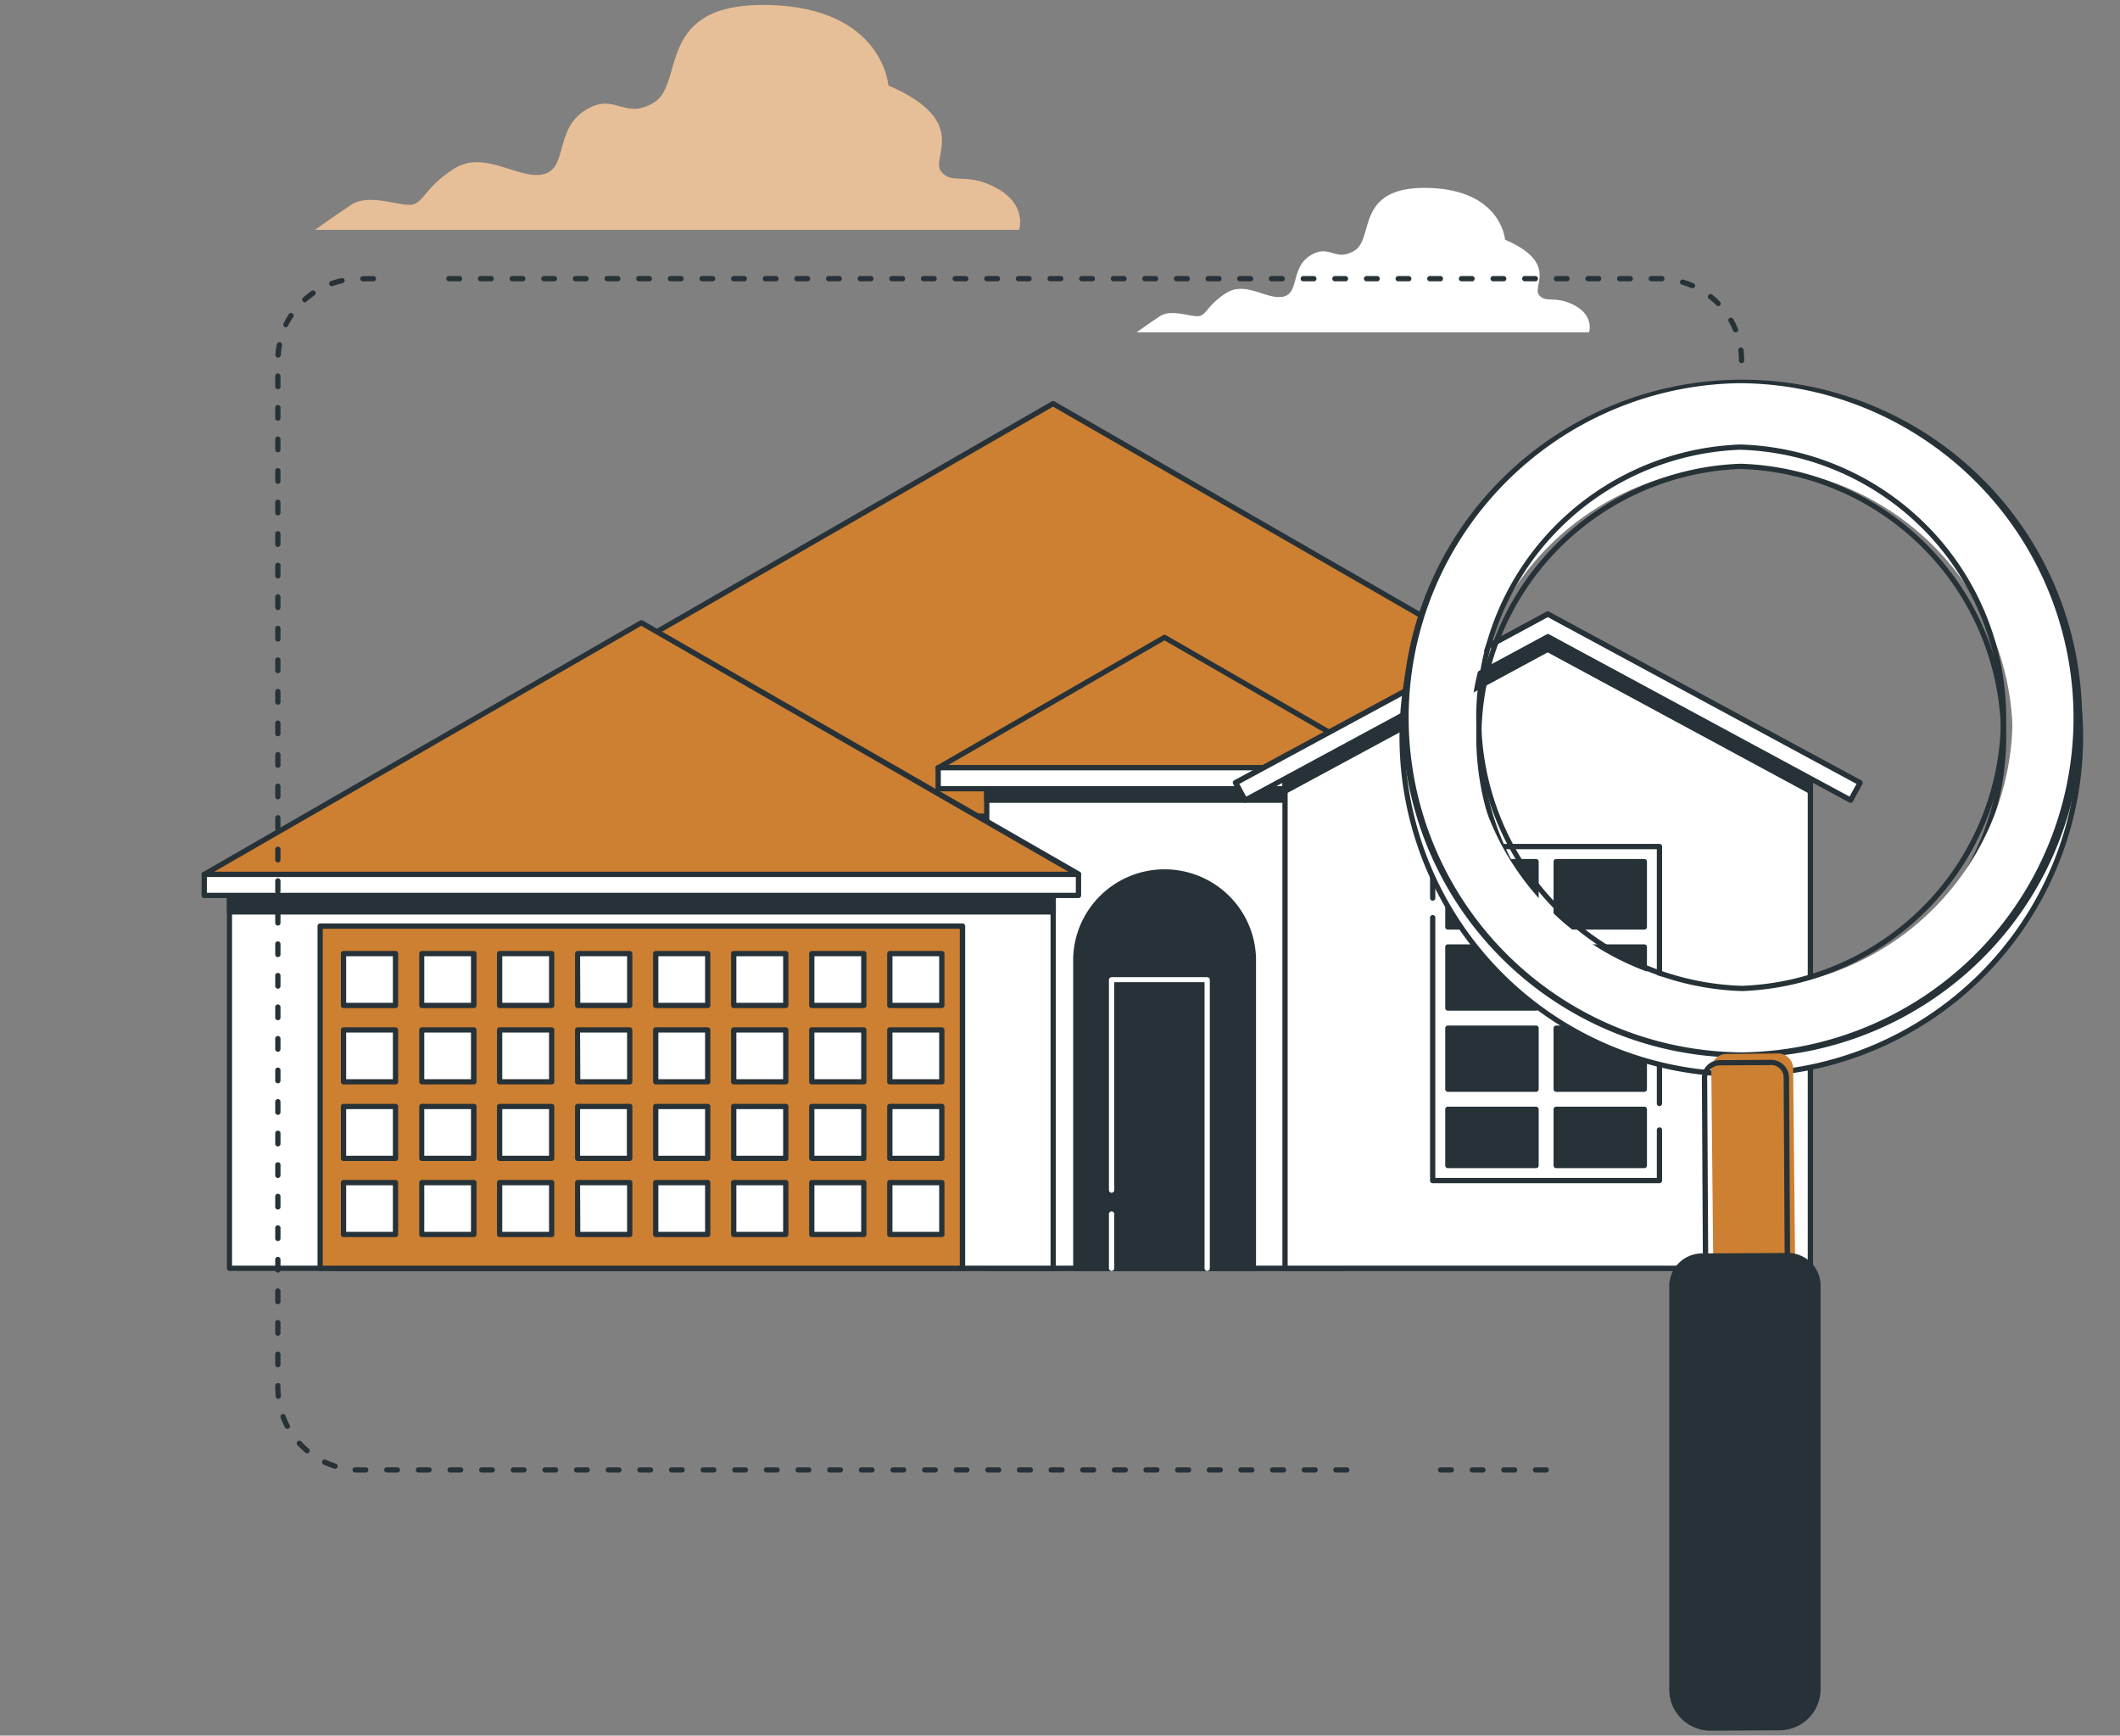 <svg width="215" height="176" fill="none" xmlns="http://www.w3.org/2000/svg"><rect width="100%" height="100%" fill="#808080" stroke="none"/><path d="M101.082 19.08c-3.102-1.69-4.514-.282-5.642-1.69-1.129-1.408 3.102-5.066-5.349-8.724 0 0-.561-7.876-12.135-8.159-11.574-.282-8.477 7.908-11.584 9.855-3.108 1.946-3.953-1.125-7.055.842-3.102 1.968-1.695 5.909-4.236 6.474-2.54.565-5.925-2.533-9.033-.565-3.107 1.967-3.102 3.663-4.514 3.663-1.412 0-4.236-1.13-5.926 0-1.69 1.13-3.668 2.533-3.668 2.533h71.41s.845-2.533-2.268-4.229Z" fill="#CD7F32"/><path opacity=".5" d="M101.082 19.08c-3.102-1.69-4.514-.282-5.642-1.69-1.129-1.408 3.102-5.066-5.349-8.724 0 0-.561-7.876-12.135-8.159-11.574-.282-8.477 7.908-11.584 9.855-3.108 1.946-3.953-1.125-7.055.842-3.102 1.968-1.695 5.909-4.236 6.474-2.54.565-5.925-2.533-9.033-.565-3.107 1.967-3.102 3.663-4.514 3.663-1.412 0-4.236-1.13-5.926 0-1.69 1.13-3.668 2.533-3.668 2.533h71.41s.845-2.533-2.268-4.229Z" fill="#fff"/><path d="M159.704 30.977c-1.995-1.066-2.904-.181-3.626-1.066s1.995-3.258-3.444-5.605c0 0-.364-5.066-7.798-5.247-7.434-.181-5.439 5.066-7.434 6.33-1.995 1.264-2.541-.726-4.535.533-1.995 1.258-1.07 3.797-2.723 4.16-1.652.362-3.808-1.632-5.797-.363-1.99 1.269-1.995 2.346-2.904 2.346-.91 0-2.723-.72-3.808 0a94.118 94.118 0 0 0-2.359 1.632h45.878s.545-1.637-1.45-2.72ZM179.466 82.762H33.742v45.849h145.724v-45.85Z" fill="#fff"/><path d="M179.466 128.878H33.742a.269.269 0 0 1-.268-.267v-45.86a.266.266 0 0 1 .268-.267h145.724a.267.267 0 0 1 .268.267v45.86a.268.268 0 0 1-.268.267Zm-145.473-.534H179.2V83.018H34.009l-.016 45.326Z" fill="#263238"/><path d="M106.799 40.928 34.127 82.762h145.339l-72.667-41.834Z" fill="#CD7F32"/><path d="M179.466 83.028H34.126a.268.268 0 0 1-.244-.367.267.267 0 0 1 .111-.129L106.665 40.7a.27.27 0 0 1 .268 0L179.6 82.538a.26.26 0 0 1 .03.439.27.27 0 0 1-.164.051Zm-144.34-.533h143.335l-71.667-41.258-71.667 41.258Z" fill="#263238"/><path d="M136.134 79.034h-36.063v49.577h36.063V79.034Z" fill="#fff"/><path d="M136.135 128.877h-36.064a.267.267 0 0 1-.267-.266V79.018a.266.266 0 0 1 .267-.266h36.064a.273.273 0 0 1 .267.266v49.593a.265.265 0 0 1-.267.266Zm-35.796-.533h35.507v-49.06h-35.507v49.06Z" fill="#263238"/><path d="M136.134 79.034h-36.063v2.106h36.063v-2.106Z" fill="#263238"/><path d="M136.135 81.412h-36.064a.268.268 0 0 1-.267-.266v-2.133a.266.266 0 0 1 .267-.267h36.064a.273.273 0 0 1 .267.267v2.133a.273.273 0 0 1-.267.267Zm-35.796-.533h35.507v-1.6h-35.507v1.6ZM127.106 128.611h-18.002V97.623a8.947 8.947 0 0 1 .684-3.436 8.986 8.986 0 0 1 4.871-4.86 9.03 9.03 0 0 1 9.815 1.947 8.967 8.967 0 0 1 2.638 6.35l-.006 30.987Z" fill="#263238"/><path d="M127.106 128.877h-18.002a.267.267 0 0 1-.267-.266V97.624a9.227 9.227 0 0 1 2.635-6.682 9.276 9.276 0 0 1 6.636-2.787 9.297 9.297 0 0 1 6.636 2.787 9.232 9.232 0 0 1 2.635 6.682v30.987a.264.264 0 0 1-.08.19.264.264 0 0 1-.193.076Zm-17.74-.533h17.473v-30.72a8.69 8.69 0 0 0-2.481-6.3 8.74 8.74 0 0 0-6.255-2.63 8.767 8.767 0 0 0-6.256 2.63 8.71 8.71 0 0 0-2.481 6.3v30.72Z" fill="#263238"/><path d="M106.81 90.793H23.28v37.818h83.53V90.793Z" fill="#fff"/><path d="M106.81 128.878H23.28a.268.268 0 0 1-.267-.267V90.793a.266.266 0 0 1 .267-.267h83.53a.267.267 0 0 1 .267.267v37.818a.268.268 0 0 1-.267.267Zm-83.278-.534h83.01V91.07h-83.01v37.274Z" fill="#263238"/><path d="M106.81 90.793H23.28v1.685h83.53v-1.685Z" fill="#263238"/><path d="M106.81 92.744H23.28a.268.268 0 0 1-.267-.266v-1.685a.266.266 0 0 1 .267-.267h83.53a.267.267 0 0 1 .267.267v1.685a.266.266 0 0 1-.267.266Zm-83.278-.533h83.01V91.07h-83.01v1.141Z" fill="#263238"/><path d="M97.616 93.912H32.47v34.699h65.147V93.912Z" fill="#CD7F32"/><path d="M97.616 128.877H32.469a.268.268 0 0 1-.268-.266v-34.7a.266.266 0 0 1 .268-.266h65.147a.268.268 0 0 1 .267.267v34.699a.266.266 0 0 1-.267.266Zm-64.88-.533h64.602V94.179H32.736v34.165Z" fill="#263238"/><path d="M65.045 63.122 20.713 88.644h88.664L65.045 63.122Z" fill="#CD7F32"/><path d="M109.377 88.937H20.713a.268.268 0 0 1-.245-.367.267.267 0 0 1 .112-.13l44.332-25.52a.268.268 0 0 1 .267 0l44.332 25.483a.267.267 0 0 1-.134.496v.038Zm-87.663-.534h86.642L65.035 63.458 21.713 88.403Z" fill="#263238"/><path d="M109.372 88.643H20.713v2.15h88.659v-2.15Z" fill="#fff"/><path d="M109.377 91.07H20.713a.268.268 0 0 1-.267-.267V88.67a.267.267 0 0 1 .267-.267h88.664a.267.267 0 0 1 .267.267v2.133a.266.266 0 0 1-.267.267Zm-88.396-.533h88.123v-1.6H20.981v1.6Z" fill="#263238"/><path d="M118.1 64.647 95.145 77.861h45.915L118.1 64.647Z" fill="#CD7F32"/><path d="M141.06 78.128H95.145a.268.268 0 0 1-.262-.198.26.26 0 0 1 .128-.298l22.955-13.225a.296.296 0 0 1 .268 0l22.96 13.225a.267.267 0 0 1-.134.496Zm-44.925-.534h43.92L118.1 64.94 96.135 77.594Z" fill="#263238"/><path d="M141.06 77.861H95.145v2.122h45.915v-2.122Z" fill="#fff"/><path d="M141.06 80.25H95.145a.268.268 0 0 1-.267-.267V77.85a.267.267 0 0 1 .267-.266h45.915a.267.267 0 0 1 .267.266v2.133a.266.266 0 0 1-.267.267Zm-45.648-.533h45.381v-1.6h-45.38v1.6Z" fill="#263238"/><path d="M40.117 96.7h-5.274v5.259h5.274v-5.258Z" fill="#fff"/><path d="M40.112 102.225h-5.274a.268.268 0 0 1-.267-.266v-5.258a.266.266 0 0 1 .267-.267h5.274a.268.268 0 0 1 .267.267v5.258a.268.268 0 0 1-.267.266Zm-5.006-.533h4.738v-4.724h-4.738v4.724Z" fill="#263238"/><path d="M48.032 96.7H42.76v5.259h5.273v-5.258Z" fill="#fff"/><path d="M48.032 102.225h-5.246a.268.268 0 0 1-.268-.266v-5.258a.266.266 0 0 1 .267-.267h5.274a.268.268 0 0 1 .267.267v5.258a.263.263 0 0 1-.087.198.247.247 0 0 1-.096.056c-.036.012-.074.016-.11.012Zm-5.006-.533h4.739v-4.724h-4.739v4.724Z" fill="#263238"/><path d="M55.942 96.7H50.67v5.259h5.273v-5.258Z" fill="#fff"/><path d="M55.948 102.225h-5.279a.268.268 0 0 1-.267-.266v-5.258a.266.266 0 0 1 .267-.267h5.279a.268.268 0 0 1 .267.267v5.258a.265.265 0 0 1-.267.266Zm-5.012-.533h4.744v-4.724h-4.744v4.724Z" fill="#263238"/><path d="M63.858 96.7h-5.274v5.259h5.274v-5.258Z" fill="#fff"/><path d="M63.863 102.225h-5.278a.268.268 0 0 1-.268-.266v-5.258a.266.266 0 0 1 .268-.267h5.278a.268.268 0 0 1 .268.267v5.258a.265.265 0 0 1-.268.266Zm-5.011-.533h4.744v-4.724H58.83l.021 4.724Z" fill="#263238"/><path d="M71.773 96.7H66.5v5.259h5.273v-5.258Z" fill="#fff"/><path d="M71.773 102.225H66.5a.268.268 0 0 1-.268-.266v-5.258a.266.266 0 0 1 .268-.267h5.273a.268.268 0 0 1 .267.267v5.258a.265.265 0 0 1-.267.266Zm-5.006-.533h4.739v-4.724h-4.739v4.724Z" fill="#263238"/><path d="M79.683 96.7H74.41v5.259h5.273v-5.258Z" fill="#fff"/><path d="M79.689 102.225h-5.28a.267.267 0 0 1-.267-.266v-5.258a.266.266 0 0 1 .268-.267h5.279a.268.268 0 0 1 .267.267v5.258a.265.265 0 0 1-.267.266Zm-5.012-.533h4.744v-4.724h-4.744v4.724Z" fill="#263238"/><path d="M87.599 96.7h-5.274v5.259H87.6v-5.258Z" fill="#fff"/><path d="M87.604 102.225h-5.279a.268.268 0 0 1-.267-.266v-5.258a.266.266 0 0 1 .267-.267h5.279a.268.268 0 0 1 .267.267v5.258a.268.268 0 0 1-.267.266Zm-5.011-.533h4.744v-4.724h-4.744v4.724Z" fill="#263238"/><path d="M95.514 96.7h-5.273v5.259h5.273v-5.258Z" fill="#fff"/><path d="M95.514 102.225h-5.273a.268.268 0 0 1-.268-.266v-5.258a.266.266 0 0 1 .268-.267h5.273a.268.268 0 0 1 .267.267v5.258a.263.263 0 0 1-.165.246.257.257 0 0 1-.102.02Zm-5.006-.533h4.739v-4.724h-4.739v4.724Z" fill="#263238"/><path d="M40.117 104.444h-5.274v5.258h5.274v-5.258Z" fill="#fff"/><path d="M40.112 109.968h-5.274a.268.268 0 0 1-.267-.266v-5.258a.267.267 0 0 1 .267-.267h5.274a.268.268 0 0 1 .267.267v5.258a.266.266 0 0 1-.267.266Zm-5.006-.533h4.738v-4.725h-4.738v4.725Z" fill="#263238"/><path d="M48.032 104.444H42.76v5.258h5.273v-5.258Z" fill="#fff"/><path d="M48.032 109.968h-5.246a.268.268 0 0 1-.268-.266v-5.258a.267.267 0 0 1 .267-.267h5.274a.268.268 0 0 1 .267.267v5.258a.263.263 0 0 1-.087.198.275.275 0 0 1-.096.056c-.036.012-.074.016-.11.012Zm-5.006-.533h4.739v-4.725h-4.739v4.725Z" fill="#263238"/><path d="M55.942 104.444H50.67v5.258h5.273v-5.258Z" fill="#fff"/><path d="M55.948 109.968h-5.279a.268.268 0 0 1-.267-.266v-5.258a.267.267 0 0 1 .267-.267h5.279a.268.268 0 0 1 .267.267v5.258a.266.266 0 0 1-.267.266Zm-5.012-.533h4.744v-4.725h-4.744v4.725Z" fill="#263238"/><path d="M63.858 104.444h-5.274v5.258h5.274v-5.258Z" fill="#fff"/><path d="M63.863 109.968h-5.278a.268.268 0 0 1-.268-.266v-5.258a.267.267 0 0 1 .268-.267h5.278a.268.268 0 0 1 .268.267v5.258a.266.266 0 0 1-.268.266Zm-5.011-.533h4.744v-4.725H58.83l.021 4.725Z" fill="#263238"/><path d="M71.773 104.444H66.5v5.258h5.273v-5.258Z" fill="#fff"/><path d="M71.773 109.968H66.5a.268.268 0 0 1-.268-.266v-5.258a.267.267 0 0 1 .268-.267h5.273a.268.268 0 0 1 .267.267v5.258a.266.266 0 0 1-.267.266Zm-5.006-.533h4.739v-4.725h-4.739v4.725Z" fill="#263238"/><path d="M79.683 104.444H74.41v5.258h5.273v-5.258Z" fill="#fff"/><path d="M79.689 109.968h-5.28a.267.267 0 0 1-.267-.266v-5.258a.267.267 0 0 1 .268-.267h5.279a.268.268 0 0 1 .267.267v5.258a.266.266 0 0 1-.267.266Zm-5.012-.533h4.744v-4.725h-4.744v4.725Z" fill="#263238"/><path d="M87.599 104.444h-5.274v5.258H87.6v-5.258Z" fill="#fff"/><path d="M87.604 109.968h-5.279a.268.268 0 0 1-.267-.266v-5.258a.267.267 0 0 1 .267-.267h5.279a.268.268 0 0 1 .267.267v5.258a.266.266 0 0 1-.267.266Zm-5.011-.533h4.744v-4.725h-4.744v4.725Z" fill="#263238"/><path d="M95.514 104.444h-5.273v5.258h5.273v-5.258Z" fill="#fff"/><path d="M95.514 109.968h-5.273a.268.268 0 0 1-.268-.266v-5.258a.267.267 0 0 1 .268-.267h5.273a.267.267 0 0 1 .267.267v5.258a.267.267 0 0 1-.267.266Zm-5.006-.533h4.739v-4.725h-4.739v4.725Z" fill="#263238"/><path d="M40.117 112.181h-5.274v5.258h5.274v-5.258Z" fill="#fff"/><path d="M40.112 117.732h-5.274a.268.268 0 0 1-.267-.266v-5.263a.267.267 0 0 1 .267-.267h5.274a.268.268 0 0 1 .267.267v5.263a.266.266 0 0 1-.267.266Zm-5.006-.533h4.738v-4.73h-4.738v4.73Z" fill="#263238"/><path d="M48.032 112.181H42.76v5.258h5.273v-5.258Z" fill="#fff"/><path d="M48.032 117.732h-5.246a.268.268 0 0 1-.268-.266v-5.263a.267.267 0 0 1 .267-.267h5.274a.268.268 0 0 1 .267.267v5.263a.263.263 0 0 1-.087.198.247.247 0 0 1-.096.056c-.036.012-.074.016-.11.012Zm-5.006-.533h4.739v-4.73h-4.739v4.73Z" fill="#263238"/><path d="M55.942 112.181H50.67v5.258h5.273v-5.258Z" fill="#fff"/><path d="M55.948 117.732h-5.279a.273.273 0 0 1-.267-.266v-5.263a.267.267 0 0 1 .267-.267h5.279a.268.268 0 0 1 .267.267v5.263a.266.266 0 0 1-.267.266Zm-5.012-.533h4.744v-4.73h-4.744v4.73Z" fill="#263238"/><path d="M63.858 112.181h-5.274v5.258h5.274v-5.258Z" fill="#fff"/><path d="M63.863 117.732h-5.278a.268.268 0 0 1-.268-.266v-5.263a.267.267 0 0 1 .268-.267h5.278a.268.268 0 0 1 .268.267v5.263a.273.273 0 0 1-.268.266Zm-5.032-.533h4.743v-4.73h-4.743v4.73Z" fill="#263238"/><path d="M71.773 112.181H66.5v5.258h5.273v-5.258Z" fill="#fff"/><path d="M71.773 117.732H66.5a.268.268 0 0 1-.268-.266v-5.263a.267.267 0 0 1 .268-.267h5.273a.268.268 0 0 1 .267.267v5.263a.266.266 0 0 1-.267.266Zm-5.006-.533h4.739v-4.73h-4.739v4.73Z" fill="#263238"/><path d="M79.683 112.181H74.41v5.258h5.273v-5.258Z" fill="#fff"/><path d="M79.689 117.732h-5.28a.273.273 0 0 1-.267-.266v-5.263a.267.267 0 0 1 .268-.267h5.279a.268.268 0 0 1 .267.267v5.263a.266.266 0 0 1-.267.266Zm-5.012-.533h4.744v-4.73h-4.744v4.73Z" fill="#263238"/><path d="M87.599 112.181h-5.274v5.258H87.6v-5.258Z" fill="#fff"/><path d="M87.604 117.732h-5.279a.273.273 0 0 1-.267-.266v-5.263a.267.267 0 0 1 .267-.267h5.279a.268.268 0 0 1 .267.267v5.263a.272.272 0 0 1-.267.266Zm-5.011-.533h4.744v-4.73h-4.744v4.73Z" fill="#263238"/><path d="M95.514 112.181h-5.273v5.258h5.273v-5.258Z" fill="#fff"/><path d="M95.514 117.732h-5.273a.268.268 0 0 1-.268-.266v-5.263a.267.267 0 0 1 .268-.267h5.273a.267.267 0 0 1 .267.267v5.263a.267.267 0 0 1-.267.266Zm-5.006-.533h4.739v-4.73h-4.739v4.73Z" fill="#263238"/><path d="M40.117 119.924h-5.274v5.258h5.274v-5.258Z" fill="#fff"/><path d="M40.112 125.449h-5.274a.268.268 0 0 1-.267-.267v-5.258a.269.269 0 0 1 .267-.267h5.274a.269.269 0 0 1 .267.267v5.274a.267.267 0 0 1-.267.251Zm-5.006-.534h4.738v-4.724h-4.738v4.724Z" fill="#263238"/><path d="M48.032 119.924H42.76v5.258h5.273v-5.258Z" fill="#fff"/><path d="M48.032 125.449h-5.246a.268.268 0 0 1-.268-.267v-5.258a.269.269 0 0 1 .267-.267h5.274a.269.269 0 0 1 .267.267v5.274a.272.272 0 0 1-.093.188.28.28 0 0 1-.094.052c-.035.011-.07.014-.107.011Zm-5.006-.534h4.739v-4.724h-4.739v4.724Z" fill="#263238"/><path d="M55.942 119.924H50.67v5.258h5.273v-5.258Z" fill="#fff"/><path d="M55.948 125.449h-5.279a.268.268 0 0 1-.267-.267v-5.258a.269.269 0 0 1 .267-.267h5.279a.269.269 0 0 1 .267.267v5.274a.267.267 0 0 1-.267.251Zm-5.012-.534h4.744v-4.724h-4.744v4.724Z" fill="#263238"/><path d="M63.858 119.924h-5.274v5.258h5.274v-5.258Z" fill="#fff"/><path d="M63.863 125.449h-5.278a.268.268 0 0 1-.268-.267v-5.258a.268.268 0 0 1 .267-.267h5.28a.269.269 0 0 1 .267.267v5.274a.267.267 0 0 1-.267.251Zm-5.011-.534h4.744v-4.724H58.83l.021 4.724Z" fill="#263238"/><path d="M71.773 119.924H66.5v5.258h5.273v-5.258Z" fill="#fff"/><path d="M71.773 125.449H66.5a.268.268 0 0 1-.268-.267v-5.258a.269.269 0 0 1 .267-.267h5.274a.269.269 0 0 1 .267.267v5.274a.267.267 0 0 1-.267.251Zm-5.006-.534h4.739v-4.724h-4.739v4.724Z" fill="#263238"/><path d="M79.683 119.924H74.41v5.258h5.273v-5.258Z" fill="#fff"/><path d="M79.689 125.449h-5.28a.267.267 0 0 1-.267-.267v-5.258a.268.268 0 0 1 .267-.267h5.28a.269.269 0 0 1 .267.267v5.274a.267.267 0 0 1-.267.251Zm-5.012-.534h4.744v-4.724h-4.744v4.724Z" fill="#263238"/><path d="M87.599 119.924h-5.274v5.258H87.6v-5.258Z" fill="#fff"/><path d="M87.604 125.449h-5.279a.268.268 0 0 1-.267-.267v-5.258a.269.269 0 0 1 .267-.267h5.279a.269.269 0 0 1 .267.267v5.274a.267.267 0 0 1-.267.251Zm-5.011-.534h4.744v-4.724h-4.744v4.724Z" fill="#263238"/><path d="M95.514 119.924h-5.273v5.258h5.273v-5.258Z" fill="#fff"/><path d="M95.514 125.449h-5.273a.268.268 0 0 1-.268-.267v-5.258a.268.268 0 0 1 .267-.267h5.274a.268.268 0 0 1 .267.267v5.274a.267.267 0 0 1-.267.251Zm-5.006-.534h4.739v-4.724h-4.739v4.724Z" fill="#263238"/><path d="M112.73 128.878a.268.268 0 0 1-.267-.267v-5.503a.267.267 0 1 1 .535 0v5.503a.268.268 0 0 1-.268.267Z" fill="#fff"/><path d="M122.427 128.611V99.33h-9.697v21.351" fill="#263238"/><path d="M122.427 128.878a.268.268 0 0 1-.268-.267v-29.01h-9.161v21.086a.267.267 0 0 1-.535 0v-21.33a.273.273 0 0 1 .267-.267h9.697a.273.273 0 0 1 .267.267v29.254a.268.268 0 0 1-.267.267ZM183.6 128.611h-53.279V79.034l26.64-14.387L183.6 79.034v49.577Z" fill="#fff"/><path d="M183.6 128.877h-53.279a.267.267 0 0 1-.268-.266V79.018a.282.282 0 0 1 .038-.136.278.278 0 0 1 .102-.099l26.639-14.397a.277.277 0 0 1 .257 0l26.64 14.398a.275.275 0 0 1 .139.234v49.593a.267.267 0 0 1-.268.266Zm-53.012-.533h52.745v-49.15L156.961 64.94l-26.373 14.243v49.161Z" fill="#263238"/><path d="m187.67 81.146-30.709-16.59-30.71 16.59-.958-1.76 31.668-17.107 31.667 17.107-.958 1.76Z" fill="#fff"/><path d="M187.67 81.412a.25.25 0 0 1-.123-.032l-30.586-16.53-30.587 16.53a.295.295 0 0 1-.359-.133l-.957-1.754a.25.25 0 0 1-.031-.1.26.26 0 0 1 .058-.196.263.263 0 0 1 .08-.067l31.667-17.107a.277.277 0 0 1 .257 0l31.667 17.107a.273.273 0 0 1 .128.16.264.264 0 0 1 0 .203l-.957 1.754a.267.267 0 0 1-.257.165ZM156.961 64.29c.044 0 .088.011.128.032l30.485 16.461.701-1.29-31.304-16.91-31.287 16.91.7 1.29 30.486-16.461a.28.28 0 0 1 .091-.032Z" fill="#263238"/><path d="M130.321 79.034v1.205l26.64-14.387L183.6 80.24v-1.205l-26.639-14.387-26.64 14.387Z" fill="#263238"/><path d="M183.6 80.506a.278.278 0 0 1-.128-.032L156.96 66.156l-26.511 14.318a.258.258 0 0 1-.262 0 .26.26 0 0 1-.134-.23V79.04a.275.275 0 0 1 .139-.235l26.64-14.398a.276.276 0 0 1 .257 0l26.64 14.398a.282.282 0 0 1 .101.099.282.282 0 0 1 .038.136v1.205a.268.268 0 0 1-.129.23.254.254 0 0 1-.139.03Zm-26.64-14.931c.045 0 .089.011.129.032l26.244 14.174v-.598L156.96 64.94l-26.372 14.243v.598l26.244-14.174a.286.286 0 0 1 .128-.022v-.01Z" fill="#263238"/><path d="M145.307 91.075V85.85h22.987v26.05" fill="#fff"/><path d="M168.294 112.165a.267.267 0 0 1-.268-.266V86.116h-22.463v4.954a.266.266 0 1 1-.534 0v-5.226a.266.266 0 0 1 .267-.267h22.998a.266.266 0 0 1 .267.267v26.049a.263.263 0 0 1-.076.192.265.265 0 0 1-.191.08Z" fill="#263238"/><path d="M168.294 114.592v5.129h-22.987V93.064" fill="#fff"/><path d="M168.294 119.988h-22.998a.267.267 0 0 1-.267-.267V93.059a.266.266 0 1 1 .534 0v26.39h22.463v-4.863a.267.267 0 0 1 .268-.266.267.267 0 0 1 .267.266v5.13a.274.274 0 0 1-.267.272ZM166.764 96.03h-8.942v6.195h8.942v-6.196Z" fill="#263238"/><path d="M166.759 102.492h-8.937a.267.267 0 0 1-.268-.267v-6.196a.267.267 0 0 1 .268-.267h8.937a.267.267 0 0 1 .267.267v6.196a.267.267 0 0 1-.267.267Zm-8.67-.533h8.402v-5.663h-8.402v5.663ZM166.764 104.262h-8.942v6.197h8.942v-6.197Z" fill="#263238"/><path d="M166.759 110.72h-8.937a.267.267 0 0 1-.268-.267v-6.191a.267.267 0 0 1 .268-.266h8.937a.267.267 0 0 1 .267.266v6.191a.267.267 0 0 1-.267.267Zm-8.67-.533h8.402v-5.658h-8.402v5.658ZM166.764 87.374h-8.942v6.613h8.942v-6.613Z" fill="#263238"/><path d="M166.759 94.27h-8.937a.267.267 0 0 1-.268-.267v-6.629a.267.267 0 0 1 .268-.267h8.937a.266.266 0 0 1 .267.267v6.618a.27.27 0 0 1-.074.195.264.264 0 0 1-.089.061.263.263 0 0 1-.104.021Zm-8.67-.534h8.402v-6.095h-8.402v6.095ZM155.778 87.374h-8.942v6.613h8.942v-6.613Z" fill="#263238"/><path d="M155.779 94.27h-8.943a.267.267 0 0 1-.267-.267v-6.629a.266.266 0 0 1 .267-.266h8.943a.273.273 0 0 1 .267.266v6.618a.267.267 0 0 1-.076.194.278.278 0 0 1-.191.084Zm-8.675-.534h8.407v-6.095h-8.407v6.095ZM155.778 104.262h-8.942v6.197h8.942v-6.197Z" fill="#263238"/><path d="M155.779 110.72h-8.943a.267.267 0 0 1-.267-.267v-6.191a.267.267 0 0 1 .267-.266h8.943a.267.267 0 0 1 .267.266v6.191a.267.267 0 0 1-.267.267Zm-8.675-.533h8.407v-5.658h-8.407v5.658ZM155.778 96.03h-8.942v6.195h8.942v-6.196Z" fill="#263238"/><path d="M155.779 102.492h-8.943a.267.267 0 0 1-.267-.267v-6.196a.267.267 0 0 1 .267-.267h8.943a.267.267 0 0 1 .267.267v6.196a.267.267 0 0 1-.08.187.27.27 0 0 1-.187.08Zm-8.675-.533h8.407v-5.663h-8.407v5.663ZM166.764 112.49h-8.942v5.701h8.942v-5.701Z" fill="#263238"/><path d="M166.759 118.458h-8.937a.267.267 0 0 1-.268-.267v-5.7a.267.267 0 0 1 .268-.267h8.937a.267.267 0 0 1 .267.267v5.7a.267.267 0 0 1-.267.267Zm-8.67-.534h8.402v-5.167h-8.402v5.167ZM155.778 112.49h-8.942v5.701h8.942v-5.701Z" fill="#263238"/><path d="M155.779 118.458h-8.943a.267.267 0 0 1-.267-.267v-5.7a.267.267 0 0 1 .267-.267h8.943a.274.274 0 0 1 .267.267v5.7a.267.267 0 0 1-.267.267Zm-8.675-.534h8.407v-5.167h-8.407v5.167ZM156.795 149.328h-1.07a.269.269 0 0 1-.187-.08.267.267 0 0 1-.08-.187.267.267 0 0 1 .267-.266h1.07a.267.267 0 1 1 0 .533Zm-3.209 0h-1.07a.269.269 0 0 1-.187-.08.267.267 0 0 1-.08-.187.267.267 0 0 1 .267-.266h1.07a.267.267 0 1 1 0 .533Zm-3.209 0h-1.07a.269.269 0 0 1-.187-.08.267.267 0 0 1-.08-.187.267.267 0 0 1 .267-.266h1.07a.267.267 0 1 1 0 .533Zm-3.209 0h-1.07a.269.269 0 0 1-.187-.08.267.267 0 0 1-.08-.187.267.267 0 0 1 .267-.266h1.07a.267.267 0 1 1 0 .533ZM36.48 149.328h-.476a.273.273 0 0 1-.184-.089.273.273 0 0 1-.042-.296.263.263 0 0 1 .258-.148H37.09a.268.268 0 0 1 .267.266.267.267 0 0 1-.267.267h-.61Zm100.088 0h-1.07a.267.267 0 1 1 0-.533h1.07a.267.267 0 1 1 0 .533Zm-3.209 0h-1.07a.267.267 0 1 1 0-.533h1.07a.267.267 0 1 1 0 .533Zm-3.209 0h-1.07a.267.267 0 1 1 0-.533h1.07a.267.267 0 1 1 0 .533Zm-3.209 0h-1.07a.267.267 0 1 1 0-.533h1.07a.267.267 0 1 1 0 .533Zm-3.209 0h-1.07a.267.267 0 1 1 0-.533h1.07a.267.267 0 1 1 0 .533Zm-3.209 0h-1.07a.267.267 0 1 1 0-.533h1.07a.267.267 0 1 1 0 .533Zm-3.209 0h-1.07a.267.267 0 1 1 0-.533h1.07a.267.267 0 1 1 0 .533Zm-3.209 0h-1.07a.267.267 0 1 1 0-.533h1.07a.267.267 0 1 1 0 .533Zm-3.209 0h-1.07a.267.267 0 1 1 0-.533h1.07a.267.267 0 1 1 0 .533Zm-3.209 0h-1.07a.267.267 0 1 1 0-.533h1.07a.267.267 0 1 1 0 .533Zm-3.209 0h-1.07a.267.267 0 1 1 0-.533h1.07a.267.267 0 1 1 0 .533Zm-3.209 0h-1.07a.267.267 0 1 1 0-.533h1.07a.267.267 0 1 1 0 .533Zm-3.209 0h-1.07a.268.268 0 0 1-.267-.267.266.266 0 0 1 .267-.266h1.07a.267.267 0 0 1 .267.266.267.267 0 0 1-.267.267Zm-3.209 0h-1.07a.268.268 0 0 1-.267-.267.266.266 0 0 1 .267-.266h1.07a.268.268 0 0 1 .267.266.267.267 0 0 1-.267.267Zm-3.209 0h-1.07a.268.268 0 0 1-.267-.267.266.266 0 0 1 .267-.266h1.07a.268.268 0 0 1 .267.266.267.267 0 0 1-.267.267Zm-3.209 0h-1.07a.268.268 0 0 1-.267-.267.266.266 0 0 1 .267-.266h1.07a.267.267 0 0 1 .268.266.267.267 0 0 1-.268.267Zm-3.209 0h-1.07a.267.267 0 0 1-.267-.267.266.266 0 0 1 .267-.266h1.07a.268.268 0 0 1 .268.266.267.267 0 0 1-.268.267Zm-3.209 0h-1.07a.268.268 0 0 1-.267-.267.266.266 0 0 1 .268-.266h1.07a.268.268 0 0 1 .267.266.267.267 0 0 1-.268.267Zm-3.209 0h-1.07a.268.268 0 0 1-.267-.267.266.266 0 0 1 .268-.266h1.07a.268.268 0 0 1 .267.266.267.267 0 0 1-.268.267Zm-3.209 0h-1.07a.268.268 0 0 1-.267-.267.266.266 0 0 1 .268-.266h1.07a.268.268 0 0 1 .267.266.267.267 0 0 1-.268.267Zm-3.209 0h-1.07a.268.268 0 0 1-.267-.267.266.266 0 0 1 .268-.266h1.07a.268.268 0 0 1 .267.266.267.267 0 0 1-.268.267Zm-3.209 0h-1.07a.268.268 0 0 1-.267-.267.266.266 0 0 1 .268-.266h1.07a.268.268 0 0 1 .267.266.267.267 0 0 1-.268.267Zm-3.209 0H64.9a.268.268 0 0 1-.267-.267.266.266 0 0 1 .268-.266h1.07a.268.268 0 0 1 .267.266.267.267 0 0 1-.268.267Zm-3.209 0h-1.07a.268.268 0 0 1-.267-.267.266.266 0 0 1 .268-.266h1.07a.267.267 0 0 1 .267.266.267.267 0 0 1-.268.267Zm-3.209 0h-1.07a.268.268 0 0 1-.267-.267.266.266 0 0 1 .268-.266h1.07a.268.268 0 0 1 .267.266.267.267 0 0 1-.267.267Zm-3.209 0h-1.07a.268.268 0 0 1-.267-.267.266.266 0 0 1 .268-.266h1.07a.268.268 0 0 1 .267.266.267.267 0 0 1-.267.267Zm-3.208 0h-1.07a.268.268 0 0 1-.267-.267.266.266 0 0 1 .267-.266h1.07a.268.268 0 0 1 .267.266.267.267 0 0 1-.267.267Zm-3.21 0h-1.07a.267.267 0 0 1-.266-.267.266.266 0 0 1 .267-.266h1.07a.268.268 0 0 1 .267.266.267.267 0 0 1-.267.267Zm-3.208 0h-1.07a.268.268 0 0 1-.267-.267.266.266 0 0 1 .267-.266h1.07a.268.268 0 0 1 .267.266.267.267 0 0 1-.267.267Zm-3.21 0h-1.069a.268.268 0 0 1-.267-.267.266.266 0 0 1 .267-.266h1.07a.268.268 0 0 1 .267.266.267.267 0 0 1-.267.267Zm-3.208 0h-1.07a.268.268 0 0 1-.267-.267.266.266 0 0 1 .267-.266h1.07a.268.268 0 0 1 .267.266.267.267 0 0 1-.267.267Zm-6.375-.411a.181.181 0 0 1-.08 0 8.806 8.806 0 0 1-1.028-.405.271.271 0 0 1-.066-.442.266.266 0 0 1 .297-.043c.312.149.633.277.962.384a.27.27 0 1 1-.085.533v-.027Zm-2.782-1.546a.278.278 0 0 1-.176-.064 8.929 8.929 0 0 1-.792-.757.263.263 0 0 1-.084-.195.272.272 0 0 1 .085-.195.263.263 0 0 1 .093-.056.248.248 0 0 1 .108-.015.291.291 0 0 1 .104.029.275.275 0 0 1 .085.069c.236.252.486.49.749.715a.27.27 0 0 1 .032.378.283.283 0 0 1-.203.091Zm-2-2.474a.277.277 0 0 1-.24-.144 8.402 8.402 0 0 1-.45-1.003.264.264 0 0 1 .155-.341.262.262 0 0 1 .207.005.27.27 0 0 1 .141.149c.12.324.261.639.423.944a.27.27 0 0 1-.009.261.27.27 0 0 1-.227.129Zm-.92-3.045a.275.275 0 0 1-.267-.24c0-.283-.043-.566-.043-.853v-.24a.267.267 0 1 1 .535 0v.24c0 .267.015.534.043.799a.273.273 0 0 1-.241.294h-.027Zm-.043-3.2a.268.268 0 0 1-.267-.266v-1.067a.269.269 0 0 1 .267-.267.269.269 0 0 1 .268.267v1.067a.266.266 0 0 1-.267.266Zm0-3.199a.268.268 0 0 1-.267-.267v-1.066a.267.267 0 1 1 .535 0v1.066a.267.267 0 0 1-.267.267Zm0-3.2a.268.268 0 0 1-.267-.266v-1.067a.267.267 0 1 1 .535 0v1.067a.266.266 0 0 1-.267.266Zm0-3.199a.268.268 0 0 1-.267-.267v-1.067a.266.266 0 0 1 .268-.266.268.268 0 0 1 .267.266v1.067a.267.267 0 0 1-.267.267Zm0-3.2a.268.268 0 0 1-.267-.267v-1.066a.267.267 0 1 1 .535 0v1.066a.267.267 0 0 1-.267.267Zm0-3.199a.269.269 0 0 1-.267-.267v-1.067a.266.266 0 0 1 .268-.266.268.268 0 0 1 .267.266v1.067a.269.269 0 0 1-.267.267Zm0-3.2a.268.268 0 0 1-.267-.267v-1.066a.267.267 0 1 1 .535 0v1.066a.267.267 0 0 1-.267.267Zm0-3.199a.269.269 0 0 1-.267-.267v-1.067a.266.266 0 0 1 .268-.266.268.268 0 0 1 .267.266v1.067a.269.269 0 0 1-.267.267Zm0-3.2a.268.268 0 0 1-.267-.267v-1.066a.267.267 0 1 1 .535 0v1.066a.267.267 0 0 1-.267.267Zm0-3.2a.268.268 0 0 1-.267-.266v-1.067a.266.266 0 0 1 .268-.266.268.268 0 0 1 .267.266v1.067a.268.268 0 0 1-.267.266Zm0-3.199a.268.268 0 0 1-.267-.267v-1.066a.267.267 0 1 1 .535 0v1.066a.267.267 0 0 1-.267.267Zm0-3.2a.268.268 0 0 1-.267-.266v-1.067a.266.266 0 0 1 .268-.266.268.268 0 0 1 .267.266v1.067a.266.266 0 0 1-.267.266Zm0-3.199a.268.268 0 0 1-.267-.267v-1.066a.266.266 0 0 1 .268-.267.268.268 0 0 1 .267.267v1.066a.266.266 0 0 1-.267.267Zm0-3.2a.268.268 0 0 1-.267-.266v-1.067a.266.266 0 0 1 .268-.266.268.268 0 0 1 .267.266v1.067a.266.266 0 0 1-.267.266Zm0-3.2a.268.268 0 0 1-.267-.266v-1.066a.266.266 0 0 1 .268-.267.267.267 0 0 1 .267.267v1.066a.266.266 0 0 1-.267.267Zm0-3.199a.268.268 0 0 1-.267-.266v-1.067a.266.266 0 0 1 .268-.266.268.268 0 0 1 .267.266v1.067a.266.266 0 0 1-.267.266Zm0-3.2a.268.268 0 0 1-.267-.266v-1.066a.266.266 0 0 1 .268-.267.268.268 0 0 1 .267.267v1.066a.266.266 0 0 1-.267.267Zm0-3.199a.268.268 0 0 1-.267-.266v-1.067a.266.266 0 0 1 .268-.267.268.268 0 0 1 .267.267v1.067a.266.266 0 0 1-.267.266Zm0-3.2a.268.268 0 0 1-.267-.266v-1.066a.266.266 0 0 1 .268-.267.267.267 0 0 1 .267.267v1.066a.266.266 0 0 1-.267.267Zm0-3.199a.268.268 0 0 1-.267-.266v-1.067a.266.266 0 0 1 .268-.267.268.268 0 0 1 .267.267v1.067a.266.266 0 0 1-.267.266Zm0-3.2a.268.268 0 0 1-.267-.266v-1.066a.266.266 0 0 1 .268-.267.268.268 0 0 1 .267.267v1.066a.266.266 0 0 1-.267.267Zm0-3.199a.268.268 0 0 1-.267-.267V70.13a.266.266 0 0 1 .268-.267.268.268 0 0 1 .267.267v1.066a.266.266 0 0 1-.267.267Zm0-3.2a.268.268 0 0 1-.267-.266V66.93a.267.267 0 0 1 .535 0v1.066a.266.266 0 0 1-.267.267Zm0-3.199a.268.268 0 0 1-.267-.267V63.73a.266.266 0 0 1 .268-.267.268.268 0 0 1 .267.267v1.066a.266.266 0 0 1-.267.267Zm0-3.2a.268.268 0 0 1-.267-.266V60.53a.266.266 0 0 1 .268-.266.268.268 0 0 1 .267.266v1.067a.266.266 0 0 1-.267.267Zm0-3.199a.268.268 0 0 1-.267-.267v-1.066a.266.266 0 0 1 .268-.267.268.268 0 0 1 .267.267v1.066a.266.266 0 0 1-.267.267Zm0-3.2a.268.268 0 0 1-.267-.266V54.13a.267.267 0 0 1 .457-.188c.05.05.078.118.078.188v1.067a.266.266 0 0 1-.267.267Zm0-3.199a.268.268 0 0 1-.267-.267v-1.066a.266.266 0 0 1 .268-.267.268.268 0 0 1 .267.267v1.066a.266.266 0 0 1-.267.267Zm0-3.2a.268.268 0 0 1-.267-.266v-1.067a.266.266 0 0 1 .268-.266.268.268 0 0 1 .267.266V48.8a.266.266 0 0 1-.267.267Zm0-3.2a.268.268 0 0 1-.267-.266v-1.066a.266.266 0 0 1 .268-.267.268.268 0 0 1 .267.267v1.066a.266.266 0 0 1-.267.267Zm0-3.199a.268.268 0 0 1-.267-.266v-1.067a.267.267 0 0 1 .457-.188c.05.05.078.118.078.188V42.4a.266.266 0 0 1-.267.266Zm0-3.2a.268.268 0 0 1-.267-.266v-1.066a.266.266 0 0 1 .268-.267.268.268 0 0 1 .267.267V39.2a.266.266 0 0 1-.267.267Zm0-3.199a.27.27 0 0 1-.237-.179.267.267 0 0 1-.014-.103 9.25 9.25 0 0 1 .145-1.067.271.271 0 0 1 .32-.213.273.273 0 0 1 .214.32c-.066.336-.11.676-.133 1.018a.267.267 0 0 1-.273.224h-.021Zm.819-3.071a.266.266 0 0 1-.24-.384c.157-.33.335-.648.534-.955a.268.268 0 0 1 .45.294 7.462 7.462 0 0 0-.536.895.266.266 0 0 1-.187.15h-.021Zm1.92-2.538a.253.253 0 0 1-.198-.086.267.267 0 0 1 0-.378c.274-.246.564-.474.866-.683a.267.267 0 1 1 .305.437c-.283.197-.555.41-.813.64a.246.246 0 0 1-.139.07h-.021Zm2.733-1.638a.262.262 0 0 1-.252-.175.266.266 0 0 1 .16-.342 9.21 9.21 0 0 1 1.07-.304.27.27 0 0 1 .28.107.264.264 0 0 1-.162.41c-.337.075-.67.171-.995.288a.272.272 0 0 1-.058.016h-.043Zm4.22-.49H36.8a.273.273 0 0 1-.268-.267.266.266 0 0 1 .268-.266h1.07a.268.268 0 0 1 .196.448.268.268 0 0 1-.175.085h-.021ZM176.621 36.827a.267.267 0 0 1-.268-.266c0-.344-.021-.688-.064-1.03a.267.267 0 0 1 .23-.298.278.278 0 0 1 .3.23c.044.364.068.73.069 1.098a.266.266 0 0 1-.267.266Zm-.61-3.12a.264.264 0 0 1-.246-.165 7.978 7.978 0 0 0-.454-.928.277.277 0 0 1 .101-.368.268.268 0 0 1 .364.102c.182.32.342.651.481.992a.273.273 0 0 1 .022.101c0 .035-.007.07-.02.102a.271.271 0 0 1-.248.165Zm-1.743-2.666a.257.257 0 0 1-.193-.085 7.862 7.862 0 0 0-.791-.677.27.27 0 0 1-.016-.357.272.272 0 0 1 .352-.064c.288.23.562.477.819.74a.28.28 0 0 1 .066.138.275.275 0 0 1-.259.316l.022-.01Zm-2.621-1.818a.271.271 0 0 1-.107 0 7.487 7.487 0 0 0-.968-.352.272.272 0 0 1-.162-.13.267.267 0 0 1 .312-.382c.353.103.7.228 1.037.373a.271.271 0 0 1 .134.352.26.26 0 0 1-.246.128v.011Zm-3.107-.698h-1.07a.267.267 0 1 1 0-.534h1.07a.271.271 0 0 1 .189.084.252.252 0 0 1 .056.09.27.27 0 0 1-.245.365v-.005Zm-3.209 0h-1.07a.267.267 0 1 1 0-.534h1.07a.267.267 0 0 1 .248.37.26.26 0 0 1-.145.148.269.269 0 0 1-.103.02v-.005Zm-3.209 0h-1.07a.267.267 0 1 1 0-.534h1.07a.267.267 0 0 1 .248.37.26.26 0 0 1-.145.148.269.269 0 0 1-.103.02v-.005Zm-3.209 0h-1.07a.267.267 0 1 1 0-.534h1.07a.267.267 0 0 1 .248.37.26.26 0 0 1-.145.148.265.265 0 0 1-.103.02v-.005Zm-3.209 0h-1.07a.267.267 0 1 1 0-.534h1.07a.267.267 0 0 1 .248.37.26.26 0 0 1-.145.148.265.265 0 0 1-.103.02v-.005Zm-3.209 0h-1.07a.267.267 0 1 1 0-.534h1.07a.267.267 0 0 1 .248.37.26.26 0 0 1-.145.148.265.265 0 0 1-.103.02v-.005Zm-3.209 0h-1.07a.267.267 0 1 1 0-.534h1.07a.267.267 0 0 1 .248.37.26.26 0 0 1-.145.148.265.265 0 0 1-.103.02v-.005Zm-3.209 0h-1.07a.267.267 0 1 1 0-.534h1.07a.267.267 0 0 1 .267.267.262.262 0 0 1-.164.251.265.265 0 0 1-.103.02v-.005Zm-3.209 0h-1.07a.267.267 0 1 1 0-.534h1.07a.267.267 0 0 1 .267.267.262.262 0 0 1-.163.251.27.27 0 0 1-.104.02v-.005Zm-3.209 0h-1.07a.267.267 0 1 1 0-.534h1.07a.267.267 0 0 1 .267.267.262.262 0 0 1-.163.251.27.27 0 0 1-.104.02v-.005Zm-3.209 0h-1.07a.267.267 0 1 1 0-.534h1.07a.267.267 0 0 1 .267.267.262.262 0 0 1-.163.251.27.27 0 0 1-.104.02v-.005Zm-3.209 0h-1.07a.267.267 0 1 1 0-.534h1.07a.267.267 0 0 1 .267.267.262.262 0 0 1-.163.251.27.27 0 0 1-.104.02v-.005Zm-3.209 0h-1.07a.267.267 0 1 1 0-.533h1.07a.267.267 0 0 1 .267.266.262.262 0 0 1-.163.251.27.27 0 0 1-.104.02v-.005Zm-3.209 0h-1.07a.267.267 0 1 1 0-.533h1.07a.267.267 0 0 1 .268.266.264.264 0 0 1-.164.251.27.27 0 0 1-.104.02v-.005Zm-3.209 0h-1.07a.267.267 0 1 1 0-.533h1.07a.267.267 0 0 1 .268.266.264.264 0 0 1-.164.251.27.27 0 0 1-.104.02v-.005Zm-3.209 0h-1.069a.267.267 0 1 1 0-.533h1.069a.267.267 0 0 1 .268.266.264.264 0 0 1-.164.251.27.27 0 0 1-.104.02v-.005Zm-3.209 0h-1.069a.267.267 0 1 1 0-.533h1.069a.267.267 0 0 1 .268.266.264.264 0 0 1-.164.251.27.27 0 0 1-.104.02v-.005Zm-3.209 0h-1.069a.267.267 0 1 1 0-.534h1.069a.267.267 0 0 1 .268.267.264.264 0 0 1-.164.251.27.27 0 0 1-.104.02v-.005Zm-3.209 0h-1.069a.267.267 0 1 1 0-.534h1.069a.267.267 0 0 1 .268.267.264.264 0 0 1-.164.251.27.27 0 0 1-.104.02v-.005Zm-3.209 0H106.5a.267.267 0 1 1 0-.534h1.069a.267.267 0 0 1 .268.267.264.264 0 0 1-.164.251.27.27 0 0 1-.104.02v-.005Zm-3.209 0h-1.069a.267.267 0 1 1 0-.534h1.069a.267.267 0 0 1 .268.267.264.264 0 0 1-.164.251.27.27 0 0 1-.104.02v-.005Zm-3.209 0h-1.069a.268.268 0 0 1-.268-.267.266.266 0 0 1 .268-.267h1.069a.267.267 0 0 1 .268.267.263.263 0 0 1-.077.192.27.27 0 0 1-.191.08v-.006Zm-3.209 0h-1.07a.268.268 0 0 1-.267-.267.266.266 0 0 1 .268-.267h1.07a.268.268 0 0 1 .248.37.266.266 0 0 1-.249.169v-.006Zm-3.208 0h-1.07a.268.268 0 0 1-.268-.267.266.266 0 0 1 .268-.267h1.07a.268.268 0 0 1 .248.37.266.266 0 0 1-.248.169v-.006Zm-3.21 0h-1.07a.268.268 0 0 1-.266-.267.266.266 0 0 1 .267-.267h1.07a.268.268 0 0 1 .248.37.266.266 0 0 1-.248.169v-.006Zm-3.208 0h-1.07a.268.268 0 0 1-.267-.267.266.266 0 0 1 .267-.267h1.07a.268.268 0 0 1 .267.267.267.267 0 0 1-.267.272v-.006Zm-3.21 0h-1.07a.268.268 0 0 1-.267-.267.266.266 0 0 1 .268-.267h1.07a.268.268 0 0 1 .248.37.266.266 0 0 1-.248.169v-.006Zm-3.208 0h-1.07a.268.268 0 0 1-.267-.267.266.266 0 0 1 .267-.267h1.07a.268.268 0 0 1 .248.37.266.266 0 0 1-.248.169v-.006Zm-3.21 0H77.62a.268.268 0 0 1-.267-.267.266.266 0 0 1 .267-.267h1.07a.268.268 0 0 1 .248.37.266.266 0 0 1-.248.169v-.006Zm-3.208 0h-1.07a.268.268 0 0 1-.189-.456.268.268 0 0 1 .189-.078h1.07a.268.268 0 0 1 .248.37.266.266 0 0 1-.248.169v-.006Zm-3.21 0h-1.069a.268.268 0 0 1-.267-.267.266.266 0 0 1 .267-.267h1.07a.268.268 0 0 1 .248.37.267.267 0 0 1-.248.169v-.006Zm-3.208 0h-1.07a.268.268 0 0 1-.267-.267.266.266 0 0 1 .267-.267h1.07a.268.268 0 0 1 .248.37.266.266 0 0 1-.248.169v-.006Zm-3.21 0h-1.069a.268.268 0 0 1-.267-.267.266.266 0 0 1 .267-.267h1.07a.268.268 0 0 1 .248.37.266.266 0 0 1-.248.169v-.006Zm-3.208 0h-1.07a.268.268 0 0 1-.267-.267.266.266 0 0 1 .267-.267h1.07a.268.268 0 0 1 .248.37.267.267 0 0 1-.248.169v-.006Zm-3.21 0h-1.069a.268.268 0 0 1-.267-.267.266.266 0 0 1 .267-.267h1.07a.268.268 0 0 1 .248.37.266.266 0 0 1-.248.169v-.006Zm-3.208 0h-1.07a.268.268 0 0 1-.267-.267.266.266 0 0 1 .267-.267h1.07a.268.268 0 0 1 .248.37.266.266 0 0 1-.248.169v-.006Zm-3.209 0h-1.07a.268.268 0 0 1-.267-.267.266.266 0 0 1 .267-.267h1.07a.268.268 0 0 1 .267.267.267.267 0 0 1-.267.272v-.006Zm-3.209 0h-1.07a.268.268 0 0 1-.267-.267.266.266 0 0 1 .267-.267h1.07a.268.268 0 0 1 .249.37.266.266 0 0 1-.249.169v-.006Zm-3.209 0h-1.07a.268.268 0 0 1-.267-.267.266.266 0 0 1 .267-.267h1.07a.268.268 0 0 1 .249.37.266.266 0 0 1-.249.169v-.006Z" fill="#263238"/><path d="M176.402 40.55a34.37 34.37 0 0 0-19.024 5.87 34.22 34.22 0 0 0-12.546 15.421 34.106 34.106 0 0 0-1.837 19.771 34.168 34.168 0 0 0 9.489 17.457 34.34 34.34 0 0 0 17.618 9.257 34.395 34.395 0 0 0 19.807-2.064 34.276 34.276 0 0 0 15.318-12.688 34.128 34.128 0 0 0 5.666-19.035 34.148 34.148 0 0 0-10.188-24.115 34.352 34.352 0 0 0-24.303-9.875Zm.347 61.643a27.583 27.583 0 0 1-15.319-4.54 27.466 27.466 0 0 1-10.208-12.26 27.37 27.37 0 0 1-1.656-15.849 27.42 27.42 0 0 1 7.454-14.095 27.55 27.55 0 0 1 14.052-7.59 27.602 27.602 0 0 1 15.913 1.472 27.508 27.508 0 0 1 12.411 10.04 27.386 27.386 0 0 1 2.69 25.736 27.443 27.443 0 0 1-5.917 8.938 27.532 27.532 0 0 1-8.897 6 27.595 27.595 0 0 1-10.523 2.148Z" fill="#fff"/><path d="M176.589 109.2a34.652 34.652 0 0 1-13.235-2.587 34.564 34.564 0 0 1-11.234-7.44 34.415 34.415 0 0 1-10.191-24.344 34.415 34.415 0 0 1 10.058-24.397 34.618 34.618 0 0 1 24.415-10.16h.198A34.619 34.619 0 0 1 201.069 50.3a34.414 34.414 0 0 1 10.19 24.343 34.41 34.41 0 0 1-10.058 24.397 34.613 34.613 0 0 1-24.414 10.16h-.198Zm0-68.395h-.198a34.123 34.123 0 0 0-13.016 2.62 34.038 34.038 0 0 0-11.019 7.388 33.936 33.936 0 0 0-7.345 11.03 33.848 33.848 0 0 0 .076 25.97 33.926 33.926 0 0 0 7.409 10.986 34.082 34.082 0 0 0 24.093 9.868h.198a34.083 34.083 0 0 0 24.036-10.004 33.881 33.881 0 0 0 9.901-24.02c-.025-9-3.634-17.62-10.033-23.966a34.085 34.085 0 0 0-24.091-9.872h-.011Zm0 61.644a27.844 27.844 0 0 1-19.028-8.412 27.684 27.684 0 0 1-7.843-19.224 27.684 27.684 0 0 1 7.735-19.267 27.848 27.848 0 0 1 18.981-8.518h.155a27.85 27.85 0 0 1 19.028 8.413 27.688 27.688 0 0 1 7.843 19.223 27.688 27.688 0 0 1-7.735 19.267 27.847 27.847 0 0 1-18.981 8.518h-.155Zm.155-.533a27.313 27.313 0 0 0 18.609-8.358 27.155 27.155 0 0 0 7.582-18.894 27.151 27.151 0 0 0-7.69-18.85 27.313 27.313 0 0 0-18.656-8.252h-.155a27.311 27.311 0 0 0-18.609 8.358 27.147 27.147 0 0 0-7.582 18.893 27.155 27.155 0 0 0 7.689 18.85 27.315 27.315 0 0 0 18.657 8.253h.155Z" fill="#263238"/><path d="M176.391 38.592a34.37 34.37 0 0 0-19.023 5.87 34.223 34.223 0 0 0-12.546 15.42 34.11 34.11 0 0 0-1.839 19.77 34.168 34.168 0 0 0 9.487 17.456 34.327 34.327 0 0 0 17.615 9.259 34.387 34.387 0 0 0 19.805-2.059 34.275 34.275 0 0 0 15.321-12.683 34.13 34.13 0 0 0 5.671-19.032 34.152 34.152 0 0 0-10.184-24.122 34.351 34.351 0 0 0-24.307-9.879Zm.347 61.639a27.585 27.585 0 0 1-15.321-4.537 27.467 27.467 0 0 1-10.21-12.26 27.374 27.374 0 0 1-1.657-15.85 27.423 27.423 0 0 1 7.454-14.097 27.55 27.55 0 0 1 14.053-7.59 27.606 27.606 0 0 1 15.915 1.473 27.515 27.515 0 0 1 12.41 10.041 27.392 27.392 0 0 1 4.724 15.224 27.409 27.409 0 0 1-7.953 19.448 27.568 27.568 0 0 1-19.415 8.148Z" fill="#fff"/><path d="M176.578 107.249a34.526 34.526 0 0 1-24.331-10.12 34.324 34.324 0 0 1-10.045-24.303 34.322 34.322 0 0 1 10.115-24.274 34.526 34.526 0 0 1 24.36-10.05 34.526 34.526 0 0 1 24.36 10.05 34.322 34.322 0 0 1 10.115 24.274 34.324 34.324 0 0 1-10.045 24.303 34.524 34.524 0 0 1-24.331 10.12h-.198Zm0-68.39h-.198a34.081 34.081 0 0 0-23.766 10.148 33.88 33.88 0 0 0-9.755 23.872 33.881 33.881 0 0 0 9.887 23.819 34.073 34.073 0 0 0 23.821 10.017h.198a34.076 34.076 0 0 0 23.767-10.148 33.88 33.88 0 0 0 9.754-23.872 33.876 33.876 0 0 0-9.886-23.819 34.082 34.082 0 0 0-23.822-10.017Zm0 61.639a27.853 27.853 0 0 1-19.027-8.414 27.685 27.685 0 0 1-7.841-19.225 27.683 27.683 0 0 1 7.737-19.266 27.847 27.847 0 0 1 18.981-8.516h.161a27.85 27.85 0 0 1 19.027 8.414 27.685 27.685 0 0 1 7.841 19.224 27.683 27.683 0 0 1-7.737 19.266 27.847 27.847 0 0 1-18.981 8.517h-.161Zm0-54.888h-.16a27.314 27.314 0 0 0-18.61 8.356 27.155 27.155 0 0 0-7.584 18.893 27.151 27.151 0 0 0 7.688 18.851 27.314 27.314 0 0 0 18.655 8.255h.161a27.314 27.314 0 0 0 18.61-8.357 27.16 27.16 0 0 0 7.584-18.893 27.16 27.16 0 0 0-7.688-18.85 27.314 27.314 0 0 0-18.656-8.255Z" fill="#263238"/><path d="m180.297 106.827-5.22.053a1.537 1.537 0 0 0-1.525 1.551l.275 27.42a1.537 1.537 0 0 0 1.555 1.52l5.22-.052a1.537 1.537 0 0 0 1.525-1.551l-.275-27.42a1.539 1.539 0 0 0-1.555-1.521Z" fill="#CD7F32"/><path d="M174.556 138.529a1.815 1.815 0 0 1-1.807-1.797l-.155-27.414c.001-.481.194-.941.534-1.28a1.799 1.799 0 0 1 1.279-.533l5.214-.032c.481.007.94.198 1.284.533a1.793 1.793 0 0 1 .535 1.274l.155 27.415a1.815 1.815 0 0 1-1.797 1.818l-5.215.027-.027-.011Zm5.065-30.523-5.22.032a1.266 1.266 0 0 0-1.267 1.274l.155 27.42c.003.337.14.659.38.896a1.253 1.253 0 0 0 .893.368l5.214-.027a1.279 1.279 0 0 0 1.268-1.279l-.155-27.42a1.258 1.258 0 0 0-.375-.896 1.285 1.285 0 0 0-.893-.379v.011Z" fill="#263238"/><path d="m180.498 175.196-7.011.043a3.91 3.91 0 0 1-3.626-2.387 3.892 3.892 0 0 1-.305-1.49v-40.927a3.031 3.031 0 0 1 .883-2.158 3.053 3.053 0 0 1 2.155-.903l8.712-.043a3.053 3.053 0 0 1 2.833 1.864c.155.369.235.765.237 1.165v40.927a3.889 3.889 0 0 1-1.129 2.754 3.91 3.91 0 0 1-2.749 1.155Z" fill="#263238"/><path d="M173.465 175.5a4.185 4.185 0 0 1-2.944-1.21 4.163 4.163 0 0 1-1.233-2.928v-40.927a3.307 3.307 0 0 1 .96-2.345 3.327 3.327 0 0 1 2.34-.983l8.723-.048a3.323 3.323 0 0 1 2.343.961c.622.617.974 1.454.979 2.329v40.933a4.162 4.162 0 0 1-4.151 4.181l-7.011.037h-.006Zm7.841-47.908-8.718.048a2.8 2.8 0 0 0-1.965.825 2.77 2.77 0 0 0-.805 1.97v40.927a3.63 3.63 0 0 0 1.076 2.551 3.649 3.649 0 0 0 2.566 1.054l7.012-.038a3.646 3.646 0 0 0 2.568-1.075 3.61 3.61 0 0 0 1.052-2.572v-40.927a2.772 2.772 0 0 0-.821-1.954 2.79 2.79 0 0 0-1.965-.809Z" fill="#263238"/></svg>